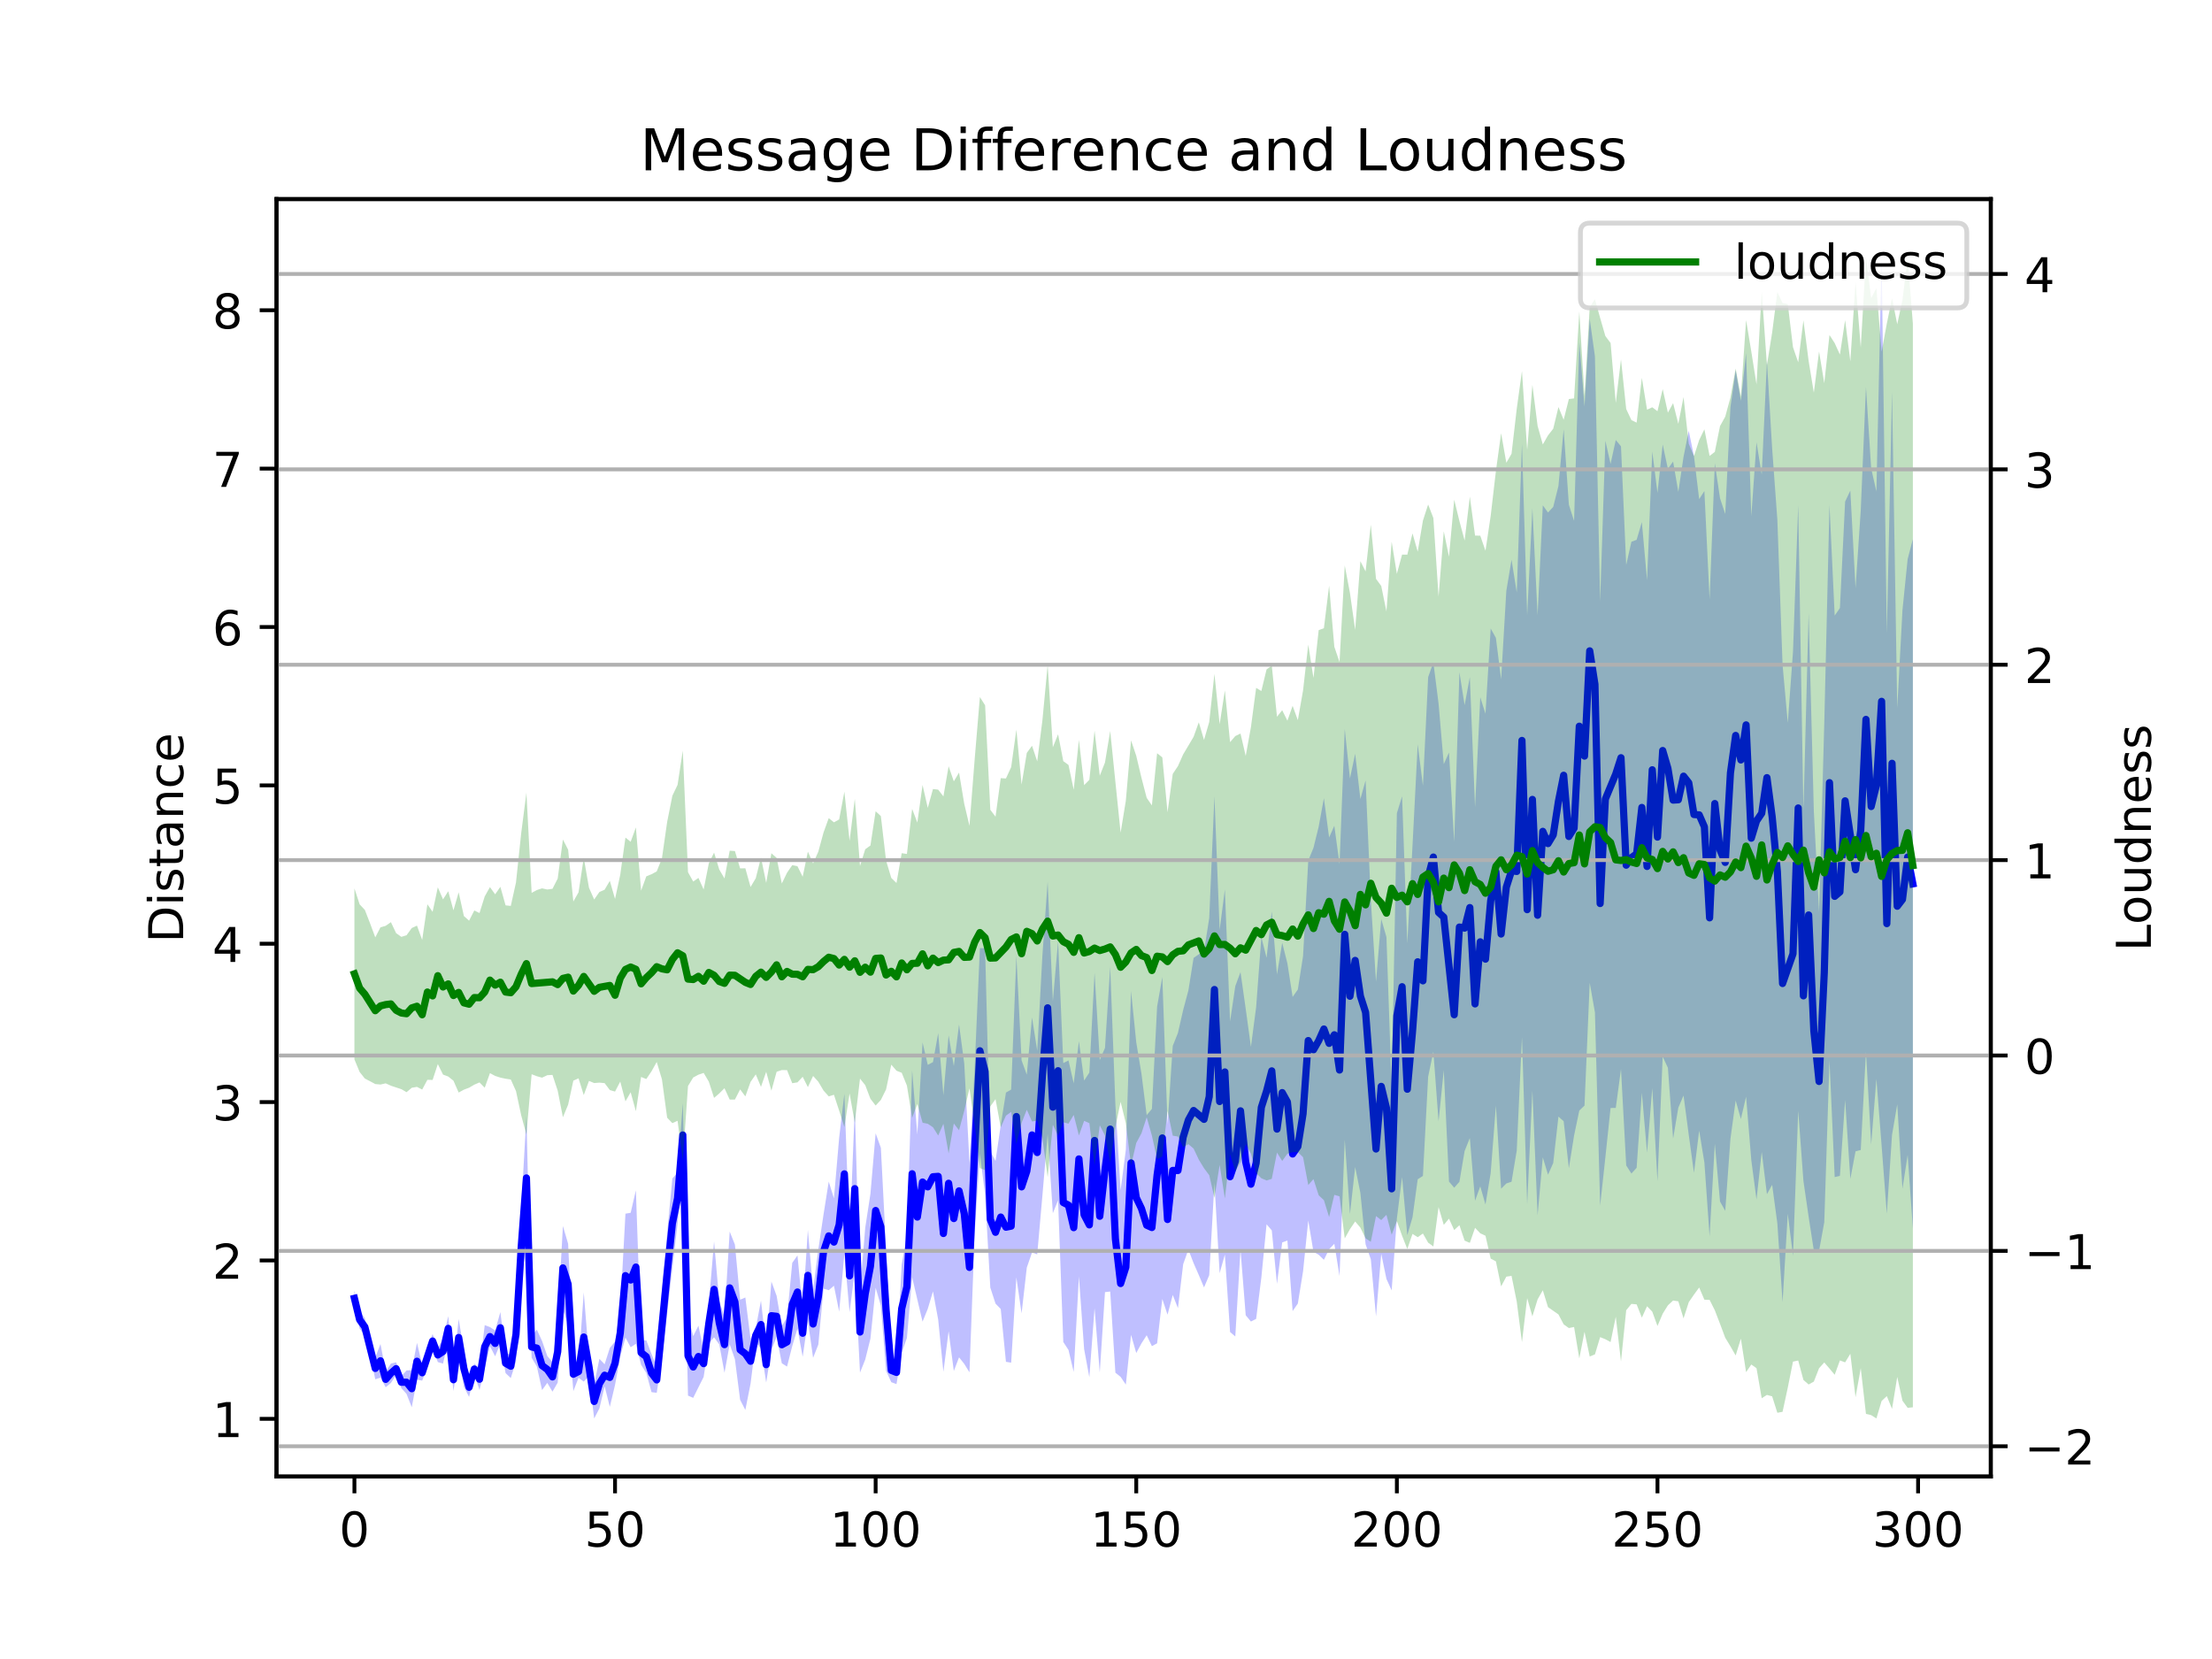 <?xml version="1.0" encoding="utf-8" standalone="no"?>
<!DOCTYPE svg PUBLIC "-//W3C//DTD SVG 1.1//EN"
  "http://www.w3.org/Graphics/SVG/1.1/DTD/svg11.dtd">
<!-- Created with matplotlib (https://matplotlib.org/) -->
<svg height="345.6pt" version="1.1" viewBox="0 0 460.8 345.6" width="460.8pt" xmlns="http://www.w3.org/2000/svg" xmlns:xlink="http://www.w3.org/1999/xlink">
 <defs>
  <style type="text/css">
*{stroke-linecap:butt;stroke-linejoin:round;}
  </style>
 </defs>
 <g id="figure_1">
  <g id="patch_1">
   <path d="M 0 345.6 
L 460.8 345.6 
L 460.8 0 
L 0 0 
z
" style="fill:#ffffff;"/>
  </g>
  <g id="axes_1">
   <g id="patch_2">
    <path d="M 57.6 307.584 
L 414.72 307.584 
L 414.72 41.472 
L 57.6 41.472 
z
" style="fill:#ffffff;"/>
   </g>
   <g id="PolyCollection_1">
    <path clip-path="url(#paa417a3514)" d="M 73.833 268.857 
L 73.833 272.078 
L 74.919 276.766 
L 76.004 278.237 
L 77.09 282.129 
L 78.176 287.331 
L 79.262 286.988 
L 80.348 288.99 
L 81.433 288.094 
L 82.519 286.446 
L 83.605 289.171 
L 84.691 290.391 
L 85.777 293.15 
L 86.862 287.395 
L 87.948 287.611 
L 89.034 284.801 
L 90.12 280.825 
L 91.206 283.747 
L 92.291 284.06 
L 93.377 279.286 
L 94.463 289.787 
L 95.549 282.485 
L 96.635 288.897 
L 97.72 291 
L 98.806 286.332 
L 99.892 289.565 
L 100.978 285.031 
L 102.064 280.424 
L 103.149 282.541 
L 104.235 279.877 
L 105.321 286.046 
L 106.407 287.066 
L 107.493 283.626 
L 108.578 267.884 
L 109.664 258.316 
L 110.75 282.834 
L 111.836 284.669 
L 112.922 289.583 
L 114.007 288.08 
L 115.093 289.905 
L 116.179 288.03 
L 117.265 272.855 
L 118.351 275.955 
L 119.436 289.797 
L 120.522 287.013 
L 121.608 287.817 
L 122.694 286.65 
L 123.78 295.488 
L 124.865 293.399 
L 125.951 288.764 
L 127.037 293.076 
L 128.123 288.501 
L 129.209 282.578 
L 130.294 278.652 
L 131.38 280.657 
L 132.466 279.941 
L 133.552 284.304 
L 134.638 286.031 
L 135.723 290.01 
L 136.809 290.143 
L 137.895 283.008 
L 138.981 273.639 
L 140.067 264.172 
L 141.152 254.936 
L 142.238 243.085 
L 143.324 290.73 
L 144.41 291.196 
L 145.496 289.004 
L 146.581 286.842 
L 147.667 279.816 
L 148.753 278.588 
L 149.839 280.061 
L 150.925 285.966 
L 152.01 280.032 
L 153.096 283.148 
L 154.182 291.607 
L 155.268 293.719 
L 156.354 288.241 
L 157.439 279.658 
L 158.525 280.907 
L 159.611 288.011 
L 160.697 281.206 
L 161.783 278.496 
L 162.868 283.99 
L 163.954 284.683 
L 165.04 280.407 
L 166.126 276.775 
L 167.212 282.633 
L 168.297 275.151 
L 169.383 282.849 
L 170.469 280.113 
L 171.555 268.448 
L 172.641 268.773 
L 173.726 267.845 
L 174.812 273.234 
L 175.898 261.25 
L 176.984 273.374 
L 178.07 264.675 
L 179.155 285.938 
L 180.241 283.227 
L 181.327 278.865 
L 182.413 268.258 
L 183.499 271.991 
L 184.584 285.556 
L 185.67 287.934 
L 186.756 288.336 
L 187.842 281.797 
L 188.928 278.711 
L 190.013 266.067 
L 191.099 270.726 
L 192.185 275.325 
L 193.271 272.656 
L 194.357 269.022 
L 195.442 274.905 
L 196.528 285.767 
L 197.614 277.328 
L 198.7 285.604 
L 199.786 282.754 
L 200.871 284.121 
L 201.957 285.875 
L 203.043 256.934 
L 204.129 240.283 
L 205.215 248.934 
L 206.3 268.232 
L 207.386 271.569 
L 208.472 272.683 
L 209.558 283.69 
L 210.644 283.871 
L 211.729 266.105 
L 212.815 273.597 
L 213.901 264.061 
L 214.987 260.925 
L 216.073 261.299 
L 217.158 248.991 
L 218.244 236.225 
L 219.33 252.733 
L 220.416 250.043 
L 221.502 279.559 
L 222.587 281.223 
L 223.673 285.806 
L 224.759 265.938 
L 225.845 281.051 
L 226.931 286.901 
L 228.016 272.512 
L 229.102 285.92 
L 230.188 269.178 
L 231.274 269.05 
L 232.36 285.958 
L 233.445 286.828 
L 234.531 288.433 
L 235.617 278.069 
L 236.703 281.859 
L 237.789 279.848 
L 238.875 278.161 
L 239.96 280.429 
L 241.046 279.836 
L 242.132 270.601 
L 243.218 273.867 
L 244.304 269.76 
L 245.389 272.509 
L 246.475 263.366 
L 247.561 260.313 
L 248.647 263.131 
L 249.733 265.622 
L 250.818 268.188 
L 251.904 265.652 
L 252.99 246.409 
L 254.076 265.226 
L 255.162 261.343 
L 256.247 277.484 
L 257.333 278.407 
L 258.419 260.31 
L 259.505 273.99 
L 260.591 275.303 
L 261.676 274.745 
L 262.762 266.142 
L 263.848 255.04 
L 264.934 256.305 
L 266.02 267.446 
L 267.105 258.825 
L 268.191 258.427 
L 269.277 273.117 
L 270.363 271.552 
L 271.449 264.858 
L 272.534 254.262 
L 273.62 260.78 
L 274.706 261.388 
L 275.792 262.442 
L 276.878 260.24 
L 277.963 259.104 
L 279.049 265.813 
L 280.135 237.421 
L 281.221 252.907 
L 282.307 243.118 
L 283.392 248.519 
L 284.478 259.215 
L 285.564 262.323 
L 286.65 274.214 
L 287.736 261.178 
L 288.821 266.422 
L 289.907 268.812 
L 290.993 253.833 
L 292.079 245.215 
L 293.165 257.287 
L 294.25 253.6 
L 295.336 245.667 
L 296.422 244.964 
L 297.508 224.302 
L 298.594 219.086 
L 299.679 233.603 
L 300.765 222.942 
L 301.851 246.15 
L 302.937 247.422 
L 304.023 246.194 
L 305.108 239.786 
L 306.194 237.069 
L 307.28 250.134 
L 308.366 247.141 
L 309.452 250.926 
L 310.537 244.369 
L 311.623 230.329 
L 312.709 247.628 
L 313.795 246.541 
L 314.881 246.177 
L 315.966 239.687 
L 317.052 216.07 
L 318.138 250.882 
L 319.224 227.203 
L 320.31 253.166 
L 321.395 241.099 
L 322.481 244.714 
L 323.567 242.269 
L 324.653 232.615 
L 325.739 233.573 
L 326.824 243.369 
L 327.91 236.547 
L 328.996 231.356 
L 330.082 230.315 
L 331.168 204.751 
L 332.253 210.892 
L 333.339 251.181 
L 334.425 241.117 
L 335.511 230.818 
L 336.597 230.799 
L 337.682 222.724 
L 338.768 242.779 
L 339.854 244.47 
L 340.94 243.276 
L 342.026 227.655 
L 343.111 240.12 
L 344.197 226.682 
L 345.283 246.079 
L 346.369 220.101 
L 347.455 222.452 
L 348.54 237.203 
L 349.626 230.749 
L 350.712 228.218 
L 351.798 236.397 
L 352.884 244.332 
L 353.969 235.529 
L 355.055 242.178 
L 356.141 257.557 
L 357.227 238.283 
L 358.313 250.309 
L 359.398 252.239 
L 360.484 237.227 
L 361.57 229.26 
L 362.656 233.121 
L 363.742 228.458 
L 364.827 241.685 
L 365.913 249.894 
L 366.999 239.973 
L 368.085 248.769 
L 369.171 246.83 
L 370.256 254.861 
L 371.342 271.273 
L 372.428 252.856 
L 373.514 261.604 
L 374.6 231.403 
L 375.685 246.006 
L 376.771 253.481 
L 377.857 260.512 
L 378.943 260.591 
L 380.029 254.622 
L 381.114 220.918 
L 382.2 245.213 
L 383.286 244.946 
L 384.372 229.16 
L 385.458 245.591 
L 386.543 239.844 
L 387.629 239.568 
L 388.715 219.114 
L 389.801 238.442 
L 390.887 224.762 
L 391.972 238.636 
L 393.058 252.849 
L 394.144 236.416 
L 395.23 230.063 
L 396.316 247.635 
L 397.401 240.612 
L 398.487 255.948 
L 398.487 112.302 
L 398.487 112.302 
L 397.401 116.461 
L 396.316 127.115 
L 395.23 147.512 
L 394.144 81.605 
L 393.058 131.972 
L 391.972 53.568 
L 390.887 102.383 
L 389.801 97.582 
L 388.715 80.618 
L 387.629 106.307 
L 386.543 122.508 
L 385.458 102.196 
L 384.372 104.498 
L 383.286 126.658 
L 382.2 128.238 
L 381.114 105.162 
L 380.029 150.695 
L 378.943 189.983 
L 377.857 168.995 
L 376.771 127.729 
L 375.685 168.897 
L 374.6 105.228 
L 373.514 135.769 
L 372.428 150.583 
L 371.342 138.489 
L 370.256 108.257 
L 369.171 93.436 
L 368.085 75.227 
L 366.999 98.86 
L 365.913 92.148 
L 364.827 107.53 
L 363.742 73.553 
L 362.656 83.502 
L 361.57 77.151 
L 360.484 84.791 
L 359.398 107.067 
L 358.313 103.797 
L 357.227 96.502 
L 356.141 124.847 
L 355.055 102.295 
L 353.969 103.974 
L 352.884 95.033 
L 351.798 89.745 
L 350.712 95.158 
L 349.626 102.466 
L 348.54 96.145 
L 347.455 97.673 
L 346.369 92.596 
L 345.283 102.684 
L 344.197 94.042 
L 343.111 120.875 
L 342.026 108.755 
L 340.94 112.454 
L 339.854 112.854 
L 338.768 117.682 
L 337.682 92.976 
L 336.597 91.65 
L 335.511 96.625 
L 334.425 91.809 
L 333.339 125.265 
L 332.253 74.239 
L 331.168 66.421 
L 330.082 84.697 
L 328.996 71.211 
L 327.91 108.511 
L 326.824 105.139 
L 325.739 89.431 
L 324.653 101.229 
L 323.567 105.595 
L 322.481 106.76 
L 321.395 105.274 
L 320.31 128.153 
L 319.224 105.87 
L 318.138 128.115 
L 317.052 92.437 
L 315.966 123.393 
L 314.881 116.595 
L 313.795 123.091 
L 312.709 141.516 
L 311.623 132.884 
L 310.537 130.933 
L 309.452 148.686 
L 308.366 145.257 
L 307.28 168.127 
L 306.194 141.058 
L 305.108 146.89 
L 304.023 140.047 
L 302.937 175.355 
L 301.851 156.77 
L 300.765 159.171 
L 299.679 146.544 
L 298.594 138.001 
L 297.508 141.059 
L 296.422 163.686 
L 295.336 155.051 
L 294.25 176.167 
L 293.165 196.526 
L 292.079 165.888 
L 290.993 169.409 
L 289.907 226.493 
L 288.821 195.198 
L 287.736 191.453 
L 286.65 204.5 
L 285.564 187.421 
L 284.478 162.57 
L 283.392 166.453 
L 282.307 157.023 
L 281.221 162.16 
L 280.135 151.86 
L 279.049 180.008 
L 277.963 172.022 
L 276.878 174.466 
L 275.792 166.279 
L 274.706 172.202 
L 273.62 176.616 
L 272.534 179.272 
L 271.449 199.168 
L 270.363 206.128 
L 269.277 207.675 
L 268.191 200.694 
L 267.105 196.388 
L 266.02 202.985 
L 264.934 189.862 
L 263.848 199.531 
L 262.762 195.208 
L 261.676 209.812 
L 260.591 218.072 
L 259.505 210.155 
L 258.419 202.506 
L 257.333 205.43 
L 256.247 212.779 
L 255.162 185.274 
L 254.076 193.709 
L 252.99 165.861 
L 251.904 191.243 
L 250.818 198.172 
L 249.733 198.802 
L 248.647 199.552 
L 247.561 206.332 
L 246.475 210.401 
L 245.389 215.164 
L 244.304 217.889 
L 243.218 234.218 
L 242.132 203.515 
L 241.046 209.703 
L 239.96 231.006 
L 238.875 232.297 
L 237.789 223.674 
L 236.703 217.122 
L 235.617 206.446 
L 234.531 239.525 
L 233.445 247.936 
L 232.36 230.184 
L 231.274 201.381 
L 230.188 218.299 
L 229.102 220.814 
L 228.016 202.659 
L 226.931 223.435 
L 225.845 225.098 
L 224.759 216.914 
L 223.673 225.679 
L 222.587 220.9 
L 221.502 221.459 
L 220.416 196.057 
L 219.33 208.551 
L 218.244 183.677 
L 217.158 198.931 
L 216.073 218.883 
L 214.987 211.947 
L 213.901 223.872 
L 212.815 220.892 
L 211.729 199.097 
L 210.644 226.977 
L 209.558 227.604 
L 208.472 234.392 
L 207.386 241.849 
L 206.3 239.836 
L 205.215 197.514 
L 204.129 197.513 
L 203.043 222.288 
L 201.957 242.169 
L 200.871 221.526 
L 199.786 213.414 
L 198.7 222.085 
L 197.614 215.664 
L 196.528 228.153 
L 195.442 215.213 
L 194.357 221.259 
L 193.271 221.832 
L 192.185 217.158 
L 191.099 236.345 
L 190.013 222.972 
L 188.928 257.353 
L 187.842 263.425 
L 186.756 283.459 
L 185.67 283.011 
L 184.584 260.1 
L 183.499 239.113 
L 182.413 236.092 
L 181.327 248.692 
L 180.241 255.776 
L 179.155 269.031 
L 178.07 230.573 
L 176.984 258.2 
L 175.898 227.831 
L 174.812 237.024 
L 173.726 249.65 
L 172.641 246.148 
L 171.555 253.009 
L 170.469 260.292 
L 169.383 268.781 
L 168.297 256.219 
L 167.212 272.832 
L 166.126 261.534 
L 165.04 263.074 
L 163.954 274.393 
L 162.868 276.277 
L 161.783 269.936 
L 160.697 266.968 
L 159.611 280.543 
L 158.525 270.951 
L 157.439 276.69 
L 156.354 278.898 
L 155.268 270.289 
L 154.182 270.758 
L 153.096 259.284 
L 152.01 256.558 
L 150.925 274.257 
L 149.839 271.119 
L 148.753 258.619 
L 147.667 271.509 
L 146.581 281.3 
L 145.496 276.168 
L 144.41 278.342 
L 143.324 274.177 
L 142.238 229.798 
L 141.152 244.291 
L 140.067 245.491 
L 138.981 256.84 
L 137.895 268.545 
L 136.809 284.771 
L 135.723 282.057 
L 134.638 279.216 
L 133.552 279.239 
L 132.466 247.969 
L 131.38 252.648 
L 130.294 252.83 
L 129.209 272.852 
L 128.123 279.465 
L 127.037 280.802 
L 125.951 284.205 
L 124.865 283.069 
L 123.78 288.407 
L 122.694 282.74 
L 121.608 269.241 
L 120.522 284.408 
L 119.436 282.744 
L 118.351 259.102 
L 117.265 255.401 
L 116.179 275.127 
L 115.093 283.754 
L 114.007 282.47 
L 112.922 279.356 
L 111.836 276.998 
L 110.75 278.354 
L 109.664 232.467 
L 108.578 251.759 
L 107.493 272.255 
L 106.407 282.147 
L 105.321 281.925 
L 104.235 273.319 
L 103.149 277.17 
L 102.064 276.453 
L 100.978 276.051 
L 99.892 285.068 
L 98.806 284.071 
L 97.72 286.99 
L 96.635 281.272 
L 95.549 274.768 
L 94.463 285.048 
L 93.377 274.171 
L 92.291 279.012 
L 91.206 280.769 
L 90.12 277.911 
L 89.034 280.493 
L 87.948 284.323 
L 86.862 279.752 
L 85.777 285.433 
L 84.691 285.494 
L 83.605 286.706 
L 82.519 283.796 
L 81.433 284.054 
L 80.348 285.693 
L 79.262 279.973 
L 78.176 282.801 
L 77.09 279.036 
L 76.004 274.607 
L 74.919 273.091 
L 73.833 268.857 
z
" style="fill:#0000ff;fill-opacity:0.25;"/>
   </g>
   <g id="matplotlib.axis_1">
    <g id="xtick_1">
     <g id="line2d_1">
      <defs>
       <path d="M 0 0 
L 0 3.5 
" id="m97490e94ef" style="stroke:#000000;stroke-width:0.8;"/>
      </defs>
      <g>
       <use style="stroke:#000000;stroke-width:0.8;" x="73.833" xlink:href="#m97490e94ef" y="307.584"/>
      </g>
     </g>
     <g id="text_1">
      <!-- 0 -->
      <defs>
       <path d="M 31.781 66.406 
Q 24.172 66.406 20.328 58.906 
Q 16.5 51.422 16.5 36.375 
Q 16.5 21.391 20.328 13.891 
Q 24.172 6.391 31.781 6.391 
Q 39.453 6.391 43.281 13.891 
Q 47.125 21.391 47.125 36.375 
Q 47.125 51.422 43.281 58.906 
Q 39.453 66.406 31.781 66.406 
z
M 31.781 74.219 
Q 44.047 74.219 50.516 64.516 
Q 56.984 54.828 56.984 36.375 
Q 56.984 17.969 50.516 8.266 
Q 44.047 -1.422 31.781 -1.422 
Q 19.531 -1.422 13.062 8.266 
Q 6.594 17.969 6.594 36.375 
Q 6.594 54.828 13.062 64.516 
Q 19.531 74.219 31.781 74.219 
z
" id="DejaVuSans-48"/>
      </defs>
      <g transform="translate(70.651 322.182)scale(0.1 -0.1)">
       <use xlink:href="#DejaVuSans-48"/>
      </g>
     </g>
    </g>
    <g id="xtick_2">
     <g id="line2d_2">
      <g>
       <use style="stroke:#000000;stroke-width:0.8;" x="128.123" xlink:href="#m97490e94ef" y="307.584"/>
      </g>
     </g>
     <g id="text_2">
      <!-- 50 -->
      <defs>
       <path d="M 10.797 72.906 
L 49.516 72.906 
L 49.516 64.594 
L 19.828 64.594 
L 19.828 46.734 
Q 21.969 47.469 24.109 47.828 
Q 26.266 48.188 28.422 48.188 
Q 40.625 48.188 47.75 41.5 
Q 54.891 34.812 54.891 23.391 
Q 54.891 11.625 47.562 5.094 
Q 40.234 -1.422 26.906 -1.422 
Q 22.312 -1.422 17.547 -0.641 
Q 12.797 0.141 7.719 1.703 
L 7.719 11.625 
Q 12.109 9.234 16.797 8.062 
Q 21.484 6.891 26.703 6.891 
Q 35.156 6.891 40.078 11.328 
Q 45.016 15.766 45.016 23.391 
Q 45.016 31 40.078 35.438 
Q 35.156 39.891 26.703 39.891 
Q 22.75 39.891 18.812 39.016 
Q 14.891 38.141 10.797 36.281 
z
" id="DejaVuSans-53"/>
      </defs>
      <g transform="translate(121.76 322.182)scale(0.1 -0.1)">
       <use xlink:href="#DejaVuSans-53"/>
       <use x="63.623" xlink:href="#DejaVuSans-48"/>
      </g>
     </g>
    </g>
    <g id="xtick_3">
     <g id="line2d_3">
      <g>
       <use style="stroke:#000000;stroke-width:0.8;" x="182.413" xlink:href="#m97490e94ef" y="307.584"/>
      </g>
     </g>
     <g id="text_3">
      <!-- 100 -->
      <defs>
       <path d="M 12.406 8.297 
L 28.516 8.297 
L 28.516 63.922 
L 10.984 60.406 
L 10.984 69.391 
L 28.422 72.906 
L 38.281 72.906 
L 38.281 8.297 
L 54.391 8.297 
L 54.391 0 
L 12.406 0 
z
" id="DejaVuSans-49"/>
      </defs>
      <g transform="translate(172.869 322.182)scale(0.1 -0.1)">
       <use xlink:href="#DejaVuSans-49"/>
       <use x="63.623" xlink:href="#DejaVuSans-48"/>
       <use x="127.246" xlink:href="#DejaVuSans-48"/>
      </g>
     </g>
    </g>
    <g id="xtick_4">
     <g id="line2d_4">
      <g>
       <use style="stroke:#000000;stroke-width:0.8;" x="236.703" xlink:href="#m97490e94ef" y="307.584"/>
      </g>
     </g>
     <g id="text_4">
      <!-- 150 -->
      <g transform="translate(227.159 322.182)scale(0.1 -0.1)">
       <use xlink:href="#DejaVuSans-49"/>
       <use x="63.623" xlink:href="#DejaVuSans-53"/>
       <use x="127.246" xlink:href="#DejaVuSans-48"/>
      </g>
     </g>
    </g>
    <g id="xtick_5">
     <g id="line2d_5">
      <g>
       <use style="stroke:#000000;stroke-width:0.8;" x="290.993" xlink:href="#m97490e94ef" y="307.584"/>
      </g>
     </g>
     <g id="text_5">
      <!-- 200 -->
      <defs>
       <path d="M 19.188 8.297 
L 53.609 8.297 
L 53.609 0 
L 7.328 0 
L 7.328 8.297 
Q 12.938 14.109 22.625 23.891 
Q 32.328 33.688 34.812 36.531 
Q 39.547 41.844 41.422 45.531 
Q 43.312 49.219 43.312 52.781 
Q 43.312 58.594 39.234 62.25 
Q 35.156 65.922 28.609 65.922 
Q 23.969 65.922 18.812 64.312 
Q 13.672 62.703 7.812 59.422 
L 7.812 69.391 
Q 13.766 71.781 18.938 73 
Q 24.125 74.219 28.422 74.219 
Q 39.75 74.219 46.484 68.547 
Q 53.219 62.891 53.219 53.422 
Q 53.219 48.922 51.531 44.891 
Q 49.859 40.875 45.406 35.406 
Q 44.188 33.984 37.641 27.219 
Q 31.109 20.453 19.188 8.297 
z
" id="DejaVuSans-50"/>
      </defs>
      <g transform="translate(281.449 322.182)scale(0.1 -0.1)">
       <use xlink:href="#DejaVuSans-50"/>
       <use x="63.623" xlink:href="#DejaVuSans-48"/>
       <use x="127.246" xlink:href="#DejaVuSans-48"/>
      </g>
     </g>
    </g>
    <g id="xtick_6">
     <g id="line2d_6">
      <g>
       <use style="stroke:#000000;stroke-width:0.8;" x="345.283" xlink:href="#m97490e94ef" y="307.584"/>
      </g>
     </g>
     <g id="text_6">
      <!-- 250 -->
      <g transform="translate(335.739 322.182)scale(0.1 -0.1)">
       <use xlink:href="#DejaVuSans-50"/>
       <use x="63.623" xlink:href="#DejaVuSans-53"/>
       <use x="127.246" xlink:href="#DejaVuSans-48"/>
      </g>
     </g>
    </g>
    <g id="xtick_7">
     <g id="line2d_7">
      <g>
       <use style="stroke:#000000;stroke-width:0.8;" x="399.573" xlink:href="#m97490e94ef" y="307.584"/>
      </g>
     </g>
     <g id="text_7">
      <!-- 300 -->
      <defs>
       <path d="M 40.578 39.312 
Q 47.656 37.797 51.625 33 
Q 55.609 28.219 55.609 21.188 
Q 55.609 10.406 48.188 4.484 
Q 40.766 -1.422 27.094 -1.422 
Q 22.516 -1.422 17.656 -0.516 
Q 12.797 0.391 7.625 2.203 
L 7.625 11.719 
Q 11.719 9.328 16.594 8.109 
Q 21.484 6.891 26.812 6.891 
Q 36.078 6.891 40.938 10.547 
Q 45.797 14.203 45.797 21.188 
Q 45.797 27.641 41.281 31.266 
Q 36.766 34.906 28.719 34.906 
L 20.219 34.906 
L 20.219 43.016 
L 29.109 43.016 
Q 36.375 43.016 40.234 45.922 
Q 44.094 48.828 44.094 54.297 
Q 44.094 59.906 40.109 62.906 
Q 36.141 65.922 28.719 65.922 
Q 24.656 65.922 20.016 65.031 
Q 15.375 64.156 9.812 62.312 
L 9.812 71.094 
Q 15.438 72.656 20.344 73.438 
Q 25.25 74.219 29.594 74.219 
Q 40.828 74.219 47.359 69.109 
Q 53.906 64.016 53.906 55.328 
Q 53.906 49.266 50.438 45.094 
Q 46.969 40.922 40.578 39.312 
z
" id="DejaVuSans-51"/>
      </defs>
      <g transform="translate(390.029 322.182)scale(0.1 -0.1)">
       <use xlink:href="#DejaVuSans-51"/>
       <use x="63.623" xlink:href="#DejaVuSans-48"/>
       <use x="127.246" xlink:href="#DejaVuSans-48"/>
      </g>
     </g>
    </g>
   </g>
   <g id="matplotlib.axis_2">
    <g id="ytick_1">
     <g id="line2d_8">
      <defs>
       <path d="M 0 0 
L -3.5 0 
" id="me5d8860b8b" style="stroke:#000000;stroke-width:0.8;"/>
      </defs>
      <g>
       <use style="stroke:#000000;stroke-width:0.8;" x="57.6" xlink:href="#me5d8860b8b" y="295.571"/>
      </g>
     </g>
     <g id="text_8">
      <!-- 1 -->
      <g transform="translate(44.237 299.37)scale(0.1 -0.1)">
       <use xlink:href="#DejaVuSans-49"/>
      </g>
     </g>
    </g>
    <g id="ytick_2">
     <g id="line2d_9">
      <g>
       <use style="stroke:#000000;stroke-width:0.8;" x="57.6" xlink:href="#me5d8860b8b" y="262.579"/>
      </g>
     </g>
     <g id="text_9">
      <!-- 2 -->
      <g transform="translate(44.237 266.378)scale(0.1 -0.1)">
       <use xlink:href="#DejaVuSans-50"/>
      </g>
     </g>
    </g>
    <g id="ytick_3">
     <g id="line2d_10">
      <g>
       <use style="stroke:#000000;stroke-width:0.8;" x="57.6" xlink:href="#me5d8860b8b" y="229.587"/>
      </g>
     </g>
     <g id="text_10">
      <!-- 3 -->
      <g transform="translate(44.237 233.387)scale(0.1 -0.1)">
       <use xlink:href="#DejaVuSans-51"/>
      </g>
     </g>
    </g>
    <g id="ytick_4">
     <g id="line2d_11">
      <g>
       <use style="stroke:#000000;stroke-width:0.8;" x="57.6" xlink:href="#me5d8860b8b" y="196.596"/>
      </g>
     </g>
     <g id="text_11">
      <!-- 4 -->
      <defs>
       <path d="M 37.797 64.312 
L 12.891 25.391 
L 37.797 25.391 
z
M 35.203 72.906 
L 47.609 72.906 
L 47.609 25.391 
L 58.016 25.391 
L 58.016 17.188 
L 47.609 17.188 
L 47.609 0 
L 37.797 0 
L 37.797 17.188 
L 4.891 17.188 
L 4.891 26.703 
z
" id="DejaVuSans-52"/>
      </defs>
      <g transform="translate(44.237 200.395)scale(0.1 -0.1)">
       <use xlink:href="#DejaVuSans-52"/>
      </g>
     </g>
    </g>
    <g id="ytick_5">
     <g id="line2d_12">
      <g>
       <use style="stroke:#000000;stroke-width:0.8;" x="57.6" xlink:href="#me5d8860b8b" y="163.604"/>
      </g>
     </g>
     <g id="text_12">
      <!-- 5 -->
      <g transform="translate(44.237 167.403)scale(0.1 -0.1)">
       <use xlink:href="#DejaVuSans-53"/>
      </g>
     </g>
    </g>
    <g id="ytick_6">
     <g id="line2d_13">
      <g>
       <use style="stroke:#000000;stroke-width:0.8;" x="57.6" xlink:href="#me5d8860b8b" y="130.613"/>
      </g>
     </g>
     <g id="text_13">
      <!-- 6 -->
      <defs>
       <path d="M 33.016 40.375 
Q 26.375 40.375 22.484 35.828 
Q 18.609 31.297 18.609 23.391 
Q 18.609 15.531 22.484 10.953 
Q 26.375 6.391 33.016 6.391 
Q 39.656 6.391 43.531 10.953 
Q 47.406 15.531 47.406 23.391 
Q 47.406 31.297 43.531 35.828 
Q 39.656 40.375 33.016 40.375 
z
M 52.594 71.297 
L 52.594 62.312 
Q 48.875 64.062 45.094 64.984 
Q 41.312 65.922 37.594 65.922 
Q 27.828 65.922 22.672 59.328 
Q 17.531 52.734 16.797 39.406 
Q 19.672 43.656 24.016 45.922 
Q 28.375 48.188 33.594 48.188 
Q 44.578 48.188 50.953 41.516 
Q 57.328 34.859 57.328 23.391 
Q 57.328 12.156 50.688 5.359 
Q 44.047 -1.422 33.016 -1.422 
Q 20.359 -1.422 13.672 8.266 
Q 6.984 17.969 6.984 36.375 
Q 6.984 53.656 15.188 63.938 
Q 23.391 74.219 37.203 74.219 
Q 40.922 74.219 44.703 73.484 
Q 48.484 72.75 52.594 71.297 
z
" id="DejaVuSans-54"/>
      </defs>
      <g transform="translate(44.237 134.412)scale(0.1 -0.1)">
       <use xlink:href="#DejaVuSans-54"/>
      </g>
     </g>
    </g>
    <g id="ytick_7">
     <g id="line2d_14">
      <g>
       <use style="stroke:#000000;stroke-width:0.8;" x="57.6" xlink:href="#me5d8860b8b" y="97.621"/>
      </g>
     </g>
     <g id="text_14">
      <!-- 7 -->
      <defs>
       <path d="M 8.203 72.906 
L 55.078 72.906 
L 55.078 68.703 
L 28.609 0 
L 18.312 0 
L 43.219 64.594 
L 8.203 64.594 
z
" id="DejaVuSans-55"/>
      </defs>
      <g transform="translate(44.237 101.42)scale(0.1 -0.1)">
       <use xlink:href="#DejaVuSans-55"/>
      </g>
     </g>
    </g>
    <g id="ytick_8">
     <g id="line2d_15">
      <g>
       <use style="stroke:#000000;stroke-width:0.8;" x="57.6" xlink:href="#me5d8860b8b" y="64.629"/>
      </g>
     </g>
     <g id="text_15">
      <!-- 8 -->
      <defs>
       <path d="M 31.781 34.625 
Q 24.75 34.625 20.719 30.859 
Q 16.703 27.094 16.703 20.516 
Q 16.703 13.922 20.719 10.156 
Q 24.75 6.391 31.781 6.391 
Q 38.812 6.391 42.859 10.172 
Q 46.922 13.969 46.922 20.516 
Q 46.922 27.094 42.891 30.859 
Q 38.875 34.625 31.781 34.625 
z
M 21.922 38.812 
Q 15.578 40.375 12.031 44.719 
Q 8.5 49.078 8.5 55.328 
Q 8.5 64.062 14.719 69.141 
Q 20.953 74.219 31.781 74.219 
Q 42.672 74.219 48.875 69.141 
Q 55.078 64.062 55.078 55.328 
Q 55.078 49.078 51.531 44.719 
Q 48 40.375 41.703 38.812 
Q 48.828 37.156 52.797 32.312 
Q 56.781 27.484 56.781 20.516 
Q 56.781 9.906 50.312 4.234 
Q 43.844 -1.422 31.781 -1.422 
Q 19.734 -1.422 13.25 4.234 
Q 6.781 9.906 6.781 20.516 
Q 6.781 27.484 10.781 32.312 
Q 14.797 37.156 21.922 38.812 
z
M 18.312 54.391 
Q 18.312 48.734 21.844 45.562 
Q 25.391 42.391 31.781 42.391 
Q 38.141 42.391 41.719 45.562 
Q 45.312 48.734 45.312 54.391 
Q 45.312 60.062 41.719 63.234 
Q 38.141 66.406 31.781 66.406 
Q 25.391 66.406 21.844 63.234 
Q 18.312 60.062 18.312 54.391 
z
" id="DejaVuSans-56"/>
      </defs>
      <g transform="translate(44.237 68.429)scale(0.1 -0.1)">
       <use xlink:href="#DejaVuSans-56"/>
      </g>
     </g>
    </g>
    <g id="text_16">
     <!-- Distance -->
     <defs>
      <path d="M 19.672 64.797 
L 19.672 8.109 
L 31.594 8.109 
Q 46.688 8.109 53.688 14.938 
Q 60.688 21.781 60.688 36.531 
Q 60.688 51.172 53.688 57.984 
Q 46.688 64.797 31.594 64.797 
z
M 9.812 72.906 
L 30.078 72.906 
Q 51.266 72.906 61.172 64.094 
Q 71.094 55.281 71.094 36.531 
Q 71.094 17.672 61.125 8.828 
Q 51.172 0 30.078 0 
L 9.812 0 
z
" id="DejaVuSans-68"/>
      <path d="M 9.422 54.688 
L 18.406 54.688 
L 18.406 0 
L 9.422 0 
z
M 9.422 75.984 
L 18.406 75.984 
L 18.406 64.594 
L 9.422 64.594 
z
" id="DejaVuSans-105"/>
      <path d="M 44.281 53.078 
L 44.281 44.578 
Q 40.484 46.531 36.375 47.5 
Q 32.281 48.484 27.875 48.484 
Q 21.188 48.484 17.844 46.438 
Q 14.5 44.391 14.5 40.281 
Q 14.5 37.156 16.891 35.375 
Q 19.281 33.594 26.516 31.984 
L 29.594 31.297 
Q 39.156 29.25 43.188 25.516 
Q 47.219 21.781 47.219 15.094 
Q 47.219 7.469 41.188 3.016 
Q 35.156 -1.422 24.609 -1.422 
Q 20.219 -1.422 15.453 -0.562 
Q 10.688 0.297 5.422 2 
L 5.422 11.281 
Q 10.406 8.688 15.234 7.391 
Q 20.062 6.109 24.812 6.109 
Q 31.156 6.109 34.562 8.281 
Q 37.984 10.453 37.984 14.406 
Q 37.984 18.062 35.516 20.016 
Q 33.062 21.969 24.703 23.781 
L 21.578 24.516 
Q 13.234 26.266 9.516 29.906 
Q 5.812 33.547 5.812 39.891 
Q 5.812 47.609 11.281 51.797 
Q 16.75 56 26.812 56 
Q 31.781 56 36.172 55.266 
Q 40.578 54.547 44.281 53.078 
z
" id="DejaVuSans-115"/>
      <path d="M 18.312 70.219 
L 18.312 54.688 
L 36.812 54.688 
L 36.812 47.703 
L 18.312 47.703 
L 18.312 18.016 
Q 18.312 11.328 20.141 9.422 
Q 21.969 7.516 27.594 7.516 
L 36.812 7.516 
L 36.812 0 
L 27.594 0 
Q 17.188 0 13.234 3.875 
Q 9.281 7.766 9.281 18.016 
L 9.281 47.703 
L 2.688 47.703 
L 2.688 54.688 
L 9.281 54.688 
L 9.281 70.219 
z
" id="DejaVuSans-116"/>
      <path d="M 34.281 27.484 
Q 23.391 27.484 19.188 25 
Q 14.984 22.516 14.984 16.5 
Q 14.984 11.719 18.141 8.906 
Q 21.297 6.109 26.703 6.109 
Q 34.188 6.109 38.703 11.406 
Q 43.219 16.703 43.219 25.484 
L 43.219 27.484 
z
M 52.203 31.203 
L 52.203 0 
L 43.219 0 
L 43.219 8.297 
Q 40.141 3.328 35.547 0.953 
Q 30.953 -1.422 24.312 -1.422 
Q 15.922 -1.422 10.953 3.297 
Q 6 8.016 6 15.922 
Q 6 25.141 12.172 29.828 
Q 18.359 34.516 30.609 34.516 
L 43.219 34.516 
L 43.219 35.406 
Q 43.219 41.609 39.141 45 
Q 35.062 48.391 27.688 48.391 
Q 23 48.391 18.547 47.266 
Q 14.109 46.141 10.016 43.891 
L 10.016 52.203 
Q 14.938 54.109 19.578 55.047 
Q 24.219 56 28.609 56 
Q 40.484 56 46.344 49.844 
Q 52.203 43.703 52.203 31.203 
z
" id="DejaVuSans-97"/>
      <path d="M 54.891 33.016 
L 54.891 0 
L 45.906 0 
L 45.906 32.719 
Q 45.906 40.484 42.875 44.328 
Q 39.844 48.188 33.797 48.188 
Q 26.516 48.188 22.312 43.547 
Q 18.109 38.922 18.109 30.906 
L 18.109 0 
L 9.078 0 
L 9.078 54.688 
L 18.109 54.688 
L 18.109 46.188 
Q 21.344 51.125 25.703 53.562 
Q 30.078 56 35.797 56 
Q 45.219 56 50.047 50.172 
Q 54.891 44.344 54.891 33.016 
z
" id="DejaVuSans-110"/>
      <path d="M 48.781 52.594 
L 48.781 44.188 
Q 44.969 46.297 41.141 47.344 
Q 37.312 48.391 33.406 48.391 
Q 24.656 48.391 19.812 42.844 
Q 14.984 37.312 14.984 27.297 
Q 14.984 17.281 19.812 11.734 
Q 24.656 6.203 33.406 6.203 
Q 37.312 6.203 41.141 7.25 
Q 44.969 8.297 48.781 10.406 
L 48.781 2.094 
Q 45.016 0.344 40.984 -0.531 
Q 36.969 -1.422 32.422 -1.422 
Q 20.062 -1.422 12.781 6.344 
Q 5.516 14.109 5.516 27.297 
Q 5.516 40.672 12.859 48.328 
Q 20.219 56 33.016 56 
Q 37.156 56 41.109 55.141 
Q 45.062 54.297 48.781 52.594 
z
" id="DejaVuSans-99"/>
      <path d="M 56.203 29.594 
L 56.203 25.203 
L 14.891 25.203 
Q 15.484 15.922 20.484 11.062 
Q 25.484 6.203 34.422 6.203 
Q 39.594 6.203 44.453 7.469 
Q 49.312 8.734 54.109 11.281 
L 54.109 2.781 
Q 49.266 0.734 44.188 -0.344 
Q 39.109 -1.422 33.891 -1.422 
Q 20.797 -1.422 13.156 6.188 
Q 5.516 13.812 5.516 26.812 
Q 5.516 40.234 12.766 48.109 
Q 20.016 56 32.328 56 
Q 43.359 56 49.781 48.891 
Q 56.203 41.797 56.203 29.594 
z
M 47.219 32.234 
Q 47.125 39.594 43.094 43.984 
Q 39.062 48.391 32.422 48.391 
Q 24.906 48.391 20.391 44.141 
Q 15.875 39.891 15.188 32.172 
z
" id="DejaVuSans-101"/>
     </defs>
     <g transform="translate(38.158 196.391)rotate(-90)scale(0.1 -0.1)">
      <use xlink:href="#DejaVuSans-68"/>
      <use x="77.002" xlink:href="#DejaVuSans-105"/>
      <use x="104.785" xlink:href="#DejaVuSans-115"/>
      <use x="156.885" xlink:href="#DejaVuSans-116"/>
      <use x="196.094" xlink:href="#DejaVuSans-97"/>
      <use x="257.373" xlink:href="#DejaVuSans-110"/>
      <use x="320.752" xlink:href="#DejaVuSans-99"/>
      <use x="375.732" xlink:href="#DejaVuSans-101"/>
     </g>
    </g>
   </g>
   <g id="line2d_16">
    <path clip-path="url(#paa417a3514)" d="M 73.833 270.467 
L 74.919 274.928 
L 76.004 276.422 
L 78.176 285.066 
L 79.262 283.481 
L 80.348 287.342 
L 81.433 286.074 
L 82.519 285.121 
L 83.605 287.938 
L 84.691 287.943 
L 85.777 289.292 
L 86.862 283.574 
L 87.948 285.967 
L 90.12 279.368 
L 91.206 282.258 
L 92.291 281.536 
L 93.377 276.728 
L 94.463 287.417 
L 95.549 278.627 
L 96.635 285.085 
L 97.72 288.995 
L 98.806 285.201 
L 99.892 287.317 
L 100.978 280.541 
L 102.064 278.438 
L 103.149 279.855 
L 104.235 276.598 
L 105.321 283.985 
L 106.407 284.607 
L 107.493 277.941 
L 108.578 259.821 
L 109.664 245.391 
L 110.75 280.594 
L 111.836 280.834 
L 112.922 284.47 
L 114.007 285.275 
L 115.093 286.829 
L 116.179 281.578 
L 117.265 264.128 
L 118.351 267.529 
L 119.436 286.271 
L 120.522 285.71 
L 121.608 278.529 
L 122.694 284.695 
L 123.78 291.948 
L 124.865 288.234 
L 125.951 286.484 
L 127.037 286.939 
L 128.123 283.983 
L 129.209 277.715 
L 130.294 265.741 
L 131.38 266.652 
L 132.466 263.955 
L 133.552 281.772 
L 134.638 282.624 
L 135.723 286.033 
L 136.809 287.457 
L 138.981 265.24 
L 140.067 254.832 
L 141.152 249.613 
L 142.238 236.441 
L 143.324 282.453 
L 144.41 284.769 
L 145.496 282.586 
L 146.581 284.071 
L 147.667 275.662 
L 148.753 268.604 
L 149.839 275.59 
L 150.925 280.112 
L 152.01 268.295 
L 153.096 271.216 
L 154.182 281.182 
L 155.268 282.004 
L 156.354 283.57 
L 157.439 278.174 
L 158.525 275.929 
L 159.611 284.277 
L 160.697 274.087 
L 161.783 274.216 
L 162.868 280.134 
L 163.954 279.538 
L 165.04 271.741 
L 166.126 269.154 
L 167.212 277.733 
L 168.297 265.685 
L 169.383 275.815 
L 170.469 270.202 
L 171.555 260.728 
L 172.641 257.461 
L 173.726 258.747 
L 174.812 255.129 
L 175.898 244.54 
L 176.984 265.787 
L 178.07 247.624 
L 179.155 277.485 
L 180.241 269.502 
L 181.327 263.778 
L 182.413 252.175 
L 183.499 255.552 
L 184.584 272.828 
L 185.67 285.472 
L 186.756 285.897 
L 187.842 272.611 
L 188.928 268.032 
L 190.013 244.519 
L 191.099 253.536 
L 192.185 246.241 
L 193.271 247.244 
L 194.357 245.14 
L 195.442 245.059 
L 196.528 256.96 
L 197.614 246.496 
L 198.7 253.845 
L 199.786 248.084 
L 200.871 252.824 
L 201.957 264.022 
L 203.043 239.611 
L 204.129 218.898 
L 205.215 223.224 
L 206.3 254.034 
L 207.386 256.709 
L 208.472 253.537 
L 209.558 255.647 
L 210.644 255.424 
L 211.729 232.601 
L 212.815 247.245 
L 213.901 243.967 
L 214.987 236.436 
L 216.073 240.091 
L 217.158 223.961 
L 218.244 209.951 
L 219.33 230.642 
L 220.416 223.05 
L 221.502 250.509 
L 222.587 251.062 
L 223.673 255.743 
L 224.759 241.426 
L 225.845 253.075 
L 226.931 255.168 
L 228.016 237.585 
L 229.102 253.367 
L 230.188 243.738 
L 231.274 235.216 
L 232.36 258.071 
L 233.445 267.382 
L 234.531 263.979 
L 235.617 242.257 
L 236.703 249.49 
L 237.789 251.761 
L 238.875 255.229 
L 239.96 255.718 
L 241.046 244.77 
L 242.132 237.058 
L 243.218 254.042 
L 244.304 243.824 
L 245.389 243.837 
L 246.475 236.883 
L 247.561 233.323 
L 248.647 231.341 
L 250.818 233.18 
L 251.904 228.448 
L 252.99 206.135 
L 254.076 229.468 
L 255.162 223.308 
L 256.247 245.131 
L 257.333 241.918 
L 258.419 231.408 
L 259.505 242.073 
L 260.591 246.688 
L 261.676 242.278 
L 262.762 230.675 
L 263.848 227.286 
L 264.934 223.083 
L 266.02 235.215 
L 267.105 227.607 
L 268.191 229.561 
L 269.277 240.396 
L 270.363 238.84 
L 271.449 232.013 
L 272.534 216.767 
L 273.62 218.698 
L 274.706 216.795 
L 275.792 214.361 
L 276.878 217.353 
L 277.963 215.563 
L 279.049 222.91 
L 280.135 194.641 
L 281.221 207.534 
L 282.307 200.071 
L 283.392 207.486 
L 284.478 210.892 
L 286.65 239.357 
L 287.736 226.315 
L 288.821 230.81 
L 289.907 247.653 
L 290.993 211.621 
L 292.079 205.552 
L 293.165 226.907 
L 294.25 214.883 
L 295.336 200.359 
L 296.422 204.325 
L 297.508 182.681 
L 298.594 178.543 
L 299.679 190.074 
L 300.765 191.056 
L 302.937 211.388 
L 304.023 193.121 
L 305.108 193.338 
L 306.194 189.063 
L 307.28 209.131 
L 308.366 196.199 
L 309.452 199.806 
L 310.537 187.651 
L 311.623 181.607 
L 312.709 194.572 
L 313.795 184.816 
L 314.881 181.386 
L 315.966 181.54 
L 317.052 154.253 
L 318.138 189.498 
L 319.224 166.536 
L 320.31 190.66 
L 321.395 173.187 
L 322.481 175.737 
L 323.567 173.932 
L 324.653 166.922 
L 325.739 161.502 
L 326.824 174.254 
L 327.91 172.529 
L 328.996 151.283 
L 330.082 157.506 
L 331.168 135.586 
L 332.253 142.565 
L 333.339 188.223 
L 334.425 166.463 
L 336.597 161.225 
L 337.682 157.85 
L 338.768 180.231 
L 339.854 178.662 
L 340.94 177.865 
L 342.026 168.205 
L 343.111 180.497 
L 344.197 160.362 
L 345.283 174.382 
L 346.369 156.349 
L 347.455 160.062 
L 348.54 166.674 
L 349.626 166.608 
L 350.712 161.688 
L 351.798 163.071 
L 352.884 169.682 
L 353.969 169.751 
L 355.055 172.237 
L 356.141 191.202 
L 357.227 167.393 
L 358.313 177.053 
L 359.398 179.653 
L 360.484 161.009 
L 361.57 153.205 
L 362.656 158.311 
L 363.742 151.006 
L 364.827 174.607 
L 365.913 171.021 
L 366.999 169.417 
L 368.085 161.998 
L 369.171 170.133 
L 370.256 181.559 
L 371.342 204.881 
L 373.514 198.687 
L 374.6 168.315 
L 375.685 207.452 
L 376.771 190.605 
L 377.857 214.754 
L 378.943 225.287 
L 380.029 202.658 
L 381.114 163.04 
L 382.2 186.725 
L 383.286 185.802 
L 384.372 166.829 
L 386.543 181.176 
L 387.629 172.938 
L 388.715 149.866 
L 389.801 168.012 
L 390.887 163.572 
L 391.972 146.102 
L 393.058 192.41 
L 394.144 159.01 
L 395.23 188.788 
L 396.316 187.375 
L 397.401 178.537 
L 398.487 184.125 
L 398.487 184.125 
" style="fill:none;stroke:#0000ff;stroke-linecap:square;stroke-width:1.5;"/>
   </g>
   <g id="patch_3">
    <path d="M 57.6 307.584 
L 57.6 41.472 
" style="fill:none;stroke:#000000;stroke-linecap:square;stroke-linejoin:miter;stroke-width:0.8;"/>
   </g>
   <g id="patch_4">
    <path d="M 414.72 307.584 
L 414.72 41.472 
" style="fill:none;stroke:#000000;stroke-linecap:square;stroke-linejoin:miter;stroke-width:0.8;"/>
   </g>
   <g id="patch_5">
    <path d="M 57.6 307.584 
L 414.72 307.584 
" style="fill:none;stroke:#000000;stroke-linecap:square;stroke-linejoin:miter;stroke-width:0.8;"/>
   </g>
   <g id="patch_6">
    <path d="M 57.6 41.472 
L 414.72 41.472 
" style="fill:none;stroke:#000000;stroke-linecap:square;stroke-linejoin:miter;stroke-width:0.8;"/>
   </g>
  </g>
  <g id="axes_2">
   <g id="PolyCollection_2">
    <path clip-path="url(#paa417a3514)" d="M 73.833 185.058 
L 73.833 220.69 
L 74.919 223.311 
L 76.004 224.677 
L 77.09 225.245 
L 78.176 225.828 
L 79.262 225.927 
L 80.348 225.682 
L 81.433 226.171 
L 82.519 226.536 
L 83.605 226.89 
L 84.691 227.522 
L 85.777 226.603 
L 86.862 226.417 
L 87.948 226.974 
L 89.034 224.944 
L 90.12 224.973 
L 91.206 221.666 
L 92.291 223.856 
L 93.377 224.261 
L 94.463 225.128 
L 95.549 227.598 
L 96.635 227 
L 97.72 226.594 
L 98.806 225.954 
L 99.892 225.491 
L 100.978 226.592 
L 102.064 223.556 
L 103.149 224.134 
L 104.235 224.485 
L 105.321 224.717 
L 106.407 224.88 
L 107.493 227.294 
L 108.578 232.351 
L 109.664 236.349 
L 110.75 223.783 
L 111.836 224.196 
L 112.922 224.498 
L 114.007 223.987 
L 115.093 223.917 
L 116.179 227.2 
L 117.265 232.741 
L 118.351 230.12 
L 119.436 225.119 
L 120.522 224.636 
L 121.608 228.123 
L 122.694 225.172 
L 123.78 225.621 
L 124.865 225.533 
L 125.951 225.635 
L 127.037 227.077 
L 128.123 227.394 
L 129.209 225.313 
L 130.294 229.433 
L 131.38 227.533 
L 132.466 231.489 
L 133.552 224.35 
L 134.638 224.783 
L 135.723 223.17 
L 136.809 221.227 
L 137.895 224.846 
L 138.981 232.841 
L 140.067 233.977 
L 141.152 233.476 
L 142.238 241.836 
L 143.324 226.242 
L 144.41 224.463 
L 145.496 223.878 
L 146.581 223.504 
L 147.667 225.337 
L 148.753 228.712 
L 149.839 227.781 
L 150.925 226.696 
L 152.01 229.062 
L 153.096 229.057 
L 154.182 226.935 
L 155.268 228.404 
L 156.354 225.386 
L 157.439 223.813 
L 158.525 226.412 
L 159.611 223.272 
L 160.697 227.217 
L 161.783 223.271 
L 162.868 222.913 
L 163.954 222.932 
L 165.04 225.653 
L 166.126 225.477 
L 167.212 224.318 
L 168.297 226.464 
L 169.383 224.138 
L 170.469 225.337 
L 171.555 227.178 
L 172.641 228.394 
L 173.726 228.062 
L 174.812 231.369 
L 175.898 234.787 
L 176.984 227.792 
L 178.07 233.882 
L 179.155 224.699 
L 180.241 226.051 
L 181.327 228.895 
L 182.413 230.308 
L 183.499 229.133 
L 184.584 226.949 
L 185.67 221.788 
L 186.756 223.052 
L 187.842 223.479 
L 188.928 226.151 
L 190.013 232.887 
L 191.099 229.972 
L 192.185 233.881 
L 193.271 234.103 
L 194.357 234.827 
L 195.442 236.549 
L 196.528 234.114 
L 197.614 240.274 
L 198.7 234.043 
L 199.786 235.456 
L 200.871 231.405 
L 201.957 226.723 
L 203.043 234.382 
L 204.129 243.326 
L 205.215 243.767 
L 206.3 230.49 
L 207.386 228.976 
L 208.472 234.844 
L 209.558 232.414 
L 210.644 231.628 
L 211.729 238.348 
L 212.815 233.915 
L 213.901 231.182 
L 214.987 233.632 
L 216.073 233.426 
L 217.158 237.077 
L 218.244 245.223 
L 219.33 234.321 
L 220.416 236.594 
L 221.502 233.79 
L 222.587 234.082 
L 223.673 232.257 
L 224.759 236.538 
L 225.845 233.495 
L 226.931 233.975 
L 228.016 242.793 
L 229.102 234.431 
L 230.188 236.553 
L 231.274 242.23 
L 232.36 234.789 
L 233.445 229.534 
L 234.531 233.973 
L 235.617 242.803 
L 236.703 238.104 
L 237.789 236.081 
L 238.875 232.759 
L 239.96 236.569 
L 241.046 241.48 
L 242.132 240.915 
L 243.218 231.421 
L 244.304 236.581 
L 245.389 236.765 
L 246.475 238.98 
L 247.561 238.353 
L 248.647 239.27 
L 249.733 241.571 
L 250.818 243.36 
L 251.904 244.815 
L 252.99 249.543 
L 254.076 242.671 
L 255.162 249.663 
L 256.247 240.452 
L 257.333 244.039 
L 258.419 242.085 
L 259.505 238.383 
L 260.591 240.321 
L 261.676 244.366 
L 262.762 245.457 
L 263.848 245.908 
L 264.934 245.578 
L 266.02 240.11 
L 267.105 241.85 
L 268.191 240.343 
L 269.277 240.017 
L 270.363 240.007 
L 271.449 241.067 
L 272.534 246.868 
L 273.62 245.631 
L 274.706 249.001 
L 275.792 250.011 
L 276.878 253.532 
L 277.963 248.906 
L 279.049 249.225 
L 280.135 257.985 
L 281.221 256.055 
L 282.307 254.454 
L 283.392 255.747 
L 284.478 257.962 
L 285.564 258.692 
L 286.65 253.327 
L 287.736 254.166 
L 288.821 253.076 
L 289.907 257.225 
L 290.993 254.374 
L 292.079 257.434 
L 293.165 260.183 
L 294.25 257.039 
L 295.336 257.732 
L 296.422 256.964 
L 297.508 258.871 
L 298.594 259.664 
L 299.679 251.45 
L 300.765 255.168 
L 301.851 253.864 
L 302.937 256.251 
L 304.023 255.221 
L 305.108 258.449 
L 306.194 258.909 
L 307.28 255.782 
L 308.366 256.918 
L 309.452 257.422 
L 310.537 262.188 
L 311.623 262.771 
L 312.709 267.982 
L 313.795 265.953 
L 314.881 265.785 
L 315.966 271.155 
L 317.052 279.595 
L 318.138 270.424 
L 319.224 274.214 
L 320.31 270.688 
L 321.395 268.783 
L 322.481 272.305 
L 323.567 273.056 
L 324.653 273.82 
L 325.739 275.882 
L 326.824 276.658 
L 327.91 276.439 
L 328.996 282.985 
L 330.082 277.444 
L 331.168 282.585 
L 332.253 282.146 
L 333.339 278.547 
L 334.425 278.985 
L 335.511 279.575 
L 336.597 274.303 
L 337.682 283.62 
L 338.768 272.942 
L 339.854 271.624 
L 340.94 271.723 
L 342.026 274.482 
L 343.111 272.117 
L 344.197 273.241 
L 345.283 276.229 
L 346.369 273.671 
L 347.455 271.927 
L 348.54 270.922 
L 349.626 271.091 
L 350.712 274.642 
L 351.798 271.276 
L 352.884 269.689 
L 353.969 268.211 
L 355.055 270.753 
L 356.141 270.783 
L 357.227 272.954 
L 358.313 275.774 
L 359.398 278.675 
L 360.484 280.463 
L 361.57 282.373 
L 362.656 278.861 
L 363.742 285.844 
L 364.827 284.251 
L 365.913 285.018 
L 366.999 291.278 
L 368.085 290.585 
L 369.171 290.886 
L 370.256 294.31 
L 371.342 294.101 
L 372.428 289.067 
L 373.514 283.647 
L 374.6 283.424 
L 375.685 287.471 
L 376.771 288.416 
L 377.857 287.809 
L 378.943 285.027 
L 380.029 283.823 
L 381.114 285.088 
L 382.2 286.39 
L 383.286 283.399 
L 384.372 283.806 
L 385.458 282.02 
L 386.543 291.061 
L 387.629 285.019 
L 388.715 294.545 
L 389.801 294.8 
L 390.887 295.488 
L 391.972 291.848 
L 393.058 290.832 
L 394.144 293.495 
L 395.23 286.836 
L 396.316 291.793 
L 397.401 293.282 
L 398.487 293.162 
L 398.487 67.466 
L 398.487 67.466 
L 397.401 53.687 
L 396.316 62.485 
L 395.23 67.546 
L 394.144 62.128 
L 393.058 67.418 
L 391.972 73.284 
L 390.887 60.025 
L 389.801 62.14 
L 388.715 53.568 
L 387.629 72.398 
L 386.543 58.749 
L 385.458 75.278 
L 384.372 66.692 
L 383.286 73.867 
L 382.2 71.478 
L 381.114 69.793 
L 380.029 79.836 
L 378.943 73.221 
L 377.857 81.809 
L 376.771 75.191 
L 375.685 66.731 
L 374.6 75.483 
L 373.514 72.332 
L 372.428 63.339 
L 371.342 63.144 
L 370.256 60.845 
L 369.171 69.274 
L 368.085 76.05 
L 366.999 60.746 
L 365.913 80.083 
L 364.827 73.226 
L 363.742 66.68 
L 362.656 82.625 
L 361.57 76.767 
L 360.484 82.821 
L 359.398 86.799 
L 358.313 88.757 
L 357.227 94.134 
L 356.141 94.979 
L 355.055 89.434 
L 353.969 91.677 
L 352.884 95.009 
L 351.798 92.439 
L 350.712 82.712 
L 349.626 88.293 
L 348.54 83.988 
L 347.455 85.966 
L 346.369 81.057 
L 345.283 85.664 
L 344.197 84.843 
L 343.111 85.347 
L 342.026 78.718 
L 340.94 88.041 
L 339.854 87.515 
L 338.768 85.212 
L 337.682 74.88 
L 336.597 83.939 
L 335.511 71.448 
L 334.425 70.007 
L 333.339 66.237 
L 332.253 62.311 
L 331.168 63.98 
L 330.082 82.489 
L 328.996 64.907 
L 327.91 82.991 
L 326.824 83.129 
L 325.739 87.442 
L 324.653 84.797 
L 323.567 89.306 
L 322.481 90.7 
L 321.395 92.584 
L 320.31 88.721 
L 319.224 80.183 
L 318.138 93.737 
L 317.052 77.294 
L 315.966 85.153 
L 314.881 94.527 
L 313.795 96.404 
L 312.709 90.249 
L 311.623 98.138 
L 310.537 107.479 
L 309.452 114.727 
L 308.366 111.591 
L 307.28 111.573 
L 306.194 103.449 
L 305.108 112.597 
L 304.023 108.554 
L 302.937 104.095 
L 301.851 115.971 
L 300.765 110.689 
L 299.679 124.291 
L 298.594 107.907 
L 297.508 105.094 
L 296.422 108.459 
L 295.336 114.922 
L 294.25 111.118 
L 293.165 115.552 
L 292.079 115.532 
L 290.993 119.545 
L 289.907 112.848 
L 288.821 127.376 
L 287.736 122.068 
L 286.65 120.586 
L 285.564 109.312 
L 284.478 119.034 
L 283.392 116.9 
L 282.307 131.218 
L 281.221 123.542 
L 280.135 117.795 
L 279.049 137.921 
L 277.963 134.734 
L 276.878 122.013 
L 275.792 130.867 
L 274.706 131.273 
L 273.62 141.228 
L 272.534 134.295 
L 271.449 143.849 
L 270.363 150.02 
L 269.277 147.041 
L 268.191 150.138 
L 267.105 147.953 
L 266.02 149.309 
L 264.934 138.662 
L 263.848 139.453 
L 262.762 143.95 
L 261.676 143.306 
L 260.591 151.483 
L 259.505 157.482 
L 258.419 152.811 
L 257.333 153.337 
L 256.247 154.607 
L 255.162 143.825 
L 254.076 150.871 
L 252.99 140.391 
L 251.904 150.411 
L 250.818 154.144 
L 249.733 150.461 
L 248.647 153.487 
L 247.561 155.33 
L 246.475 157.151 
L 245.389 159.593 
L 244.304 161.224 
L 243.218 169.212 
L 242.132 157.777 
L 241.046 156.912 
L 239.96 167.779 
L 238.875 166.204 
L 237.789 162.044 
L 236.703 157.455 
L 235.617 154.231 
L 234.531 166.811 
L 233.445 173.459 
L 232.36 162.908 
L 231.274 152.284 
L 230.188 158.846 
L 229.102 161.598 
L 228.016 152.219 
L 226.931 162.456 
L 225.845 163.559 
L 224.759 154.134 
L 223.673 164.519 
L 222.587 159.354 
L 221.502 158.553 
L 220.416 152.968 
L 219.33 155.67 
L 218.244 138.558 
L 217.158 150.016 
L 216.073 158.615 
L 214.987 155.353 
L 213.901 156.846 
L 212.815 163.439 
L 211.729 152.002 
L 210.644 159.812 
L 209.558 162.166 
L 208.472 162.103 
L 207.386 170.129 
L 206.3 168.695 
L 205.215 146.928 
L 204.129 145.21 
L 203.043 158.156 
L 201.957 172.03 
L 200.871 167.462 
L 199.786 160.945 
L 198.7 162.771 
L 197.614 159.631 
L 196.528 165.909 
L 195.442 164.499 
L 194.357 164.369 
L 193.271 168.3 
L 192.185 163.529 
L 191.099 171.351 
L 190.013 168.506 
L 188.928 177.895 
L 187.842 177.733 
L 186.756 183.945 
L 185.67 182.891 
L 184.584 179.271 
L 183.499 170.01 
L 182.413 168.999 
L 181.327 176.134 
L 180.241 176.921 
L 179.155 180.398 
L 178.07 166.422 
L 176.984 175.17 
L 175.898 164.924 
L 174.812 170.705 
L 173.726 171.311 
L 172.641 170.428 
L 171.555 173.433 
L 170.469 177.422 
L 169.383 179.865 
L 168.297 177.416 
L 167.212 182.644 
L 166.126 180.445 
L 165.04 180.224 
L 163.954 181.809 
L 162.868 184.054 
L 161.783 178.717 
L 160.697 177.749 
L 159.611 183.926 
L 158.525 178.624 
L 157.439 182.959 
L 156.354 184.775 
L 155.268 180.874 
L 154.182 180.903 
L 153.096 177.288 
L 152.01 177.214 
L 150.925 183.002 
L 149.839 181.146 
L 148.753 177.615 
L 147.667 179.829 
L 146.581 185.296 
L 145.496 182.887 
L 144.41 183.645 
L 143.324 181.69 
L 142.238 156.37 
L 141.152 163.498 
L 140.067 165.772 
L 138.981 171.22 
L 137.895 178.809 
L 136.809 181.534 
L 135.723 182.115 
L 134.638 182.557 
L 133.552 185.545 
L 132.466 172.363 
L 131.38 175.362 
L 130.294 174.481 
L 129.209 182.228 
L 128.123 187.268 
L 127.037 183.491 
L 125.951 185.345 
L 124.865 185.823 
L 123.78 187.383 
L 122.694 184.93 
L 121.608 178.693 
L 120.522 185.888 
L 119.436 187.798 
L 118.351 177.008 
L 117.265 174.891 
L 116.179 183.022 
L 115.093 185.156 
L 114.007 185.3 
L 112.922 185.058 
L 111.836 185.415 
L 110.75 186.003 
L 109.664 165.132 
L 108.578 173.544 
L 107.493 183.817 
L 106.407 188.721 
L 105.321 188.603 
L 104.235 184.738 
L 103.149 186.305 
L 102.064 184.798 
L 100.978 186.739 
L 99.892 190.204 
L 98.806 189.668 
L 97.72 191.793 
L 96.635 190.824 
L 95.549 185.881 
L 94.463 189.64 
L 93.377 185.663 
L 92.291 187.354 
L 91.206 184.84 
L 90.12 189.954 
L 89.034 188.375 
L 87.948 195.809 
L 86.862 192.821 
L 85.777 193.328 
L 84.691 194.825 
L 83.605 195.163 
L 82.519 194.39 
L 81.433 192.104 
L 80.348 192.864 
L 79.262 193.175 
L 78.176 195.27 
L 77.09 192.343 
L 76.004 189.551 
L 74.919 188.396 
L 73.833 185.058 
z
" style="fill:#008000;fill-opacity:0.25;"/>
   </g>
   <g id="matplotlib.axis_3">
    <g id="ytick_9">
     <g id="line2d_17">
      <path clip-path="url(#paa417a3514)" d="M 57.6 301.285 
L 414.72 301.285 
" style="fill:none;stroke:#b0b0b0;stroke-linecap:square;stroke-width:0.8;"/>
     </g>
     <g id="line2d_18">
      <defs>
       <path d="M 0 0 
L 3.5 0 
" id="m6628d72b96" style="stroke:#000000;stroke-width:0.8;"/>
      </defs>
      <g>
       <use style="stroke:#000000;stroke-width:0.8;" x="414.72" xlink:href="#m6628d72b96" y="301.285"/>
      </g>
     </g>
     <g id="text_17">
      <!-- −2 -->
      <defs>
       <path d="M 10.594 35.5 
L 73.188 35.5 
L 73.188 27.203 
L 10.594 27.203 
z
" id="DejaVuSans-8722"/>
      </defs>
      <g transform="translate(421.72 305.084)scale(0.1 -0.1)">
       <use xlink:href="#DejaVuSans-8722"/>
       <use x="83.789" xlink:href="#DejaVuSans-50"/>
      </g>
     </g>
    </g>
    <g id="ytick_10">
     <g id="line2d_19">
      <path clip-path="url(#paa417a3514)" d="M 57.6 260.583 
L 414.72 260.583 
" style="fill:none;stroke:#b0b0b0;stroke-linecap:square;stroke-width:0.8;"/>
     </g>
     <g id="line2d_20">
      <g>
       <use style="stroke:#000000;stroke-width:0.8;" x="414.72" xlink:href="#m6628d72b96" y="260.583"/>
      </g>
     </g>
     <g id="text_18">
      <!-- −1 -->
      <g transform="translate(421.72 264.382)scale(0.1 -0.1)">
       <use xlink:href="#DejaVuSans-8722"/>
       <use x="83.789" xlink:href="#DejaVuSans-49"/>
      </g>
     </g>
    </g>
    <g id="ytick_11">
     <g id="line2d_21">
      <path clip-path="url(#paa417a3514)" d="M 57.6 219.881 
L 414.72 219.881 
" style="fill:none;stroke:#b0b0b0;stroke-linecap:square;stroke-width:0.8;"/>
     </g>
     <g id="line2d_22">
      <g>
       <use style="stroke:#000000;stroke-width:0.8;" x="414.72" xlink:href="#m6628d72b96" y="219.881"/>
      </g>
     </g>
     <g id="text_19">
      <!-- 0 -->
      <g transform="translate(421.72 223.681)scale(0.1 -0.1)">
       <use xlink:href="#DejaVuSans-48"/>
      </g>
     </g>
    </g>
    <g id="ytick_12">
     <g id="line2d_23">
      <path clip-path="url(#paa417a3514)" d="M 57.6 179.18 
L 414.72 179.18 
" style="fill:none;stroke:#b0b0b0;stroke-linecap:square;stroke-width:0.8;"/>
     </g>
     <g id="line2d_24">
      <g>
       <use style="stroke:#000000;stroke-width:0.8;" x="414.72" xlink:href="#m6628d72b96" y="179.18"/>
      </g>
     </g>
     <g id="text_20">
      <!-- 1 -->
      <g transform="translate(421.72 182.979)scale(0.1 -0.1)">
       <use xlink:href="#DejaVuSans-49"/>
      </g>
     </g>
    </g>
    <g id="ytick_13">
     <g id="line2d_25">
      <path clip-path="url(#paa417a3514)" d="M 57.6 138.478 
L 414.72 138.478 
" style="fill:none;stroke:#b0b0b0;stroke-linecap:square;stroke-width:0.8;"/>
     </g>
     <g id="line2d_26">
      <g>
       <use style="stroke:#000000;stroke-width:0.8;" x="414.72" xlink:href="#m6628d72b96" y="138.478"/>
      </g>
     </g>
     <g id="text_21">
      <!-- 2 -->
      <g transform="translate(421.72 142.277)scale(0.1 -0.1)">
       <use xlink:href="#DejaVuSans-50"/>
      </g>
     </g>
    </g>
    <g id="ytick_14">
     <g id="line2d_27">
      <path clip-path="url(#paa417a3514)" d="M 57.6 97.776 
L 414.72 97.776 
" style="fill:none;stroke:#b0b0b0;stroke-linecap:square;stroke-width:0.8;"/>
     </g>
     <g id="line2d_28">
      <g>
       <use style="stroke:#000000;stroke-width:0.8;" x="414.72" xlink:href="#m6628d72b96" y="97.776"/>
      </g>
     </g>
     <g id="text_22">
      <!-- 3 -->
      <g transform="translate(421.72 101.576)scale(0.1 -0.1)">
       <use xlink:href="#DejaVuSans-51"/>
      </g>
     </g>
    </g>
    <g id="ytick_15">
     <g id="line2d_29">
      <path clip-path="url(#paa417a3514)" d="M 57.6 57.075 
L 414.72 57.075 
" style="fill:none;stroke:#b0b0b0;stroke-linecap:square;stroke-width:0.8;"/>
     </g>
     <g id="line2d_30">
      <g>
       <use style="stroke:#000000;stroke-width:0.8;" x="414.72" xlink:href="#m6628d72b96" y="57.075"/>
      </g>
     </g>
     <g id="text_23">
      <!-- 4 -->
      <g transform="translate(421.72 60.874)scale(0.1 -0.1)">
       <use xlink:href="#DejaVuSans-52"/>
      </g>
     </g>
    </g>
    <g id="text_24">
     <!-- Loudness -->
     <defs>
      <path d="M 9.812 72.906 
L 19.672 72.906 
L 19.672 8.297 
L 55.172 8.297 
L 55.172 0 
L 9.812 0 
z
" id="DejaVuSans-76"/>
      <path d="M 30.609 48.391 
Q 23.391 48.391 19.188 42.75 
Q 14.984 37.109 14.984 27.297 
Q 14.984 17.484 19.156 11.844 
Q 23.344 6.203 30.609 6.203 
Q 37.797 6.203 41.984 11.859 
Q 46.188 17.531 46.188 27.297 
Q 46.188 37.016 41.984 42.703 
Q 37.797 48.391 30.609 48.391 
z
M 30.609 56 
Q 42.328 56 49.016 48.375 
Q 55.719 40.766 55.719 27.297 
Q 55.719 13.875 49.016 6.219 
Q 42.328 -1.422 30.609 -1.422 
Q 18.844 -1.422 12.172 6.219 
Q 5.516 13.875 5.516 27.297 
Q 5.516 40.766 12.172 48.375 
Q 18.844 56 30.609 56 
z
" id="DejaVuSans-111"/>
      <path d="M 8.5 21.578 
L 8.5 54.688 
L 17.484 54.688 
L 17.484 21.922 
Q 17.484 14.156 20.5 10.266 
Q 23.531 6.391 29.594 6.391 
Q 36.859 6.391 41.078 11.031 
Q 45.312 15.672 45.312 23.688 
L 45.312 54.688 
L 54.297 54.688 
L 54.297 0 
L 45.312 0 
L 45.312 8.406 
Q 42.047 3.422 37.719 1 
Q 33.406 -1.422 27.688 -1.422 
Q 18.266 -1.422 13.375 4.438 
Q 8.5 10.297 8.5 21.578 
z
M 31.109 56 
z
" id="DejaVuSans-117"/>
      <path d="M 45.406 46.391 
L 45.406 75.984 
L 54.391 75.984 
L 54.391 0 
L 45.406 0 
L 45.406 8.203 
Q 42.578 3.328 38.25 0.953 
Q 33.938 -1.422 27.875 -1.422 
Q 17.969 -1.422 11.734 6.484 
Q 5.516 14.406 5.516 27.297 
Q 5.516 40.188 11.734 48.094 
Q 17.969 56 27.875 56 
Q 33.938 56 38.25 53.625 
Q 42.578 51.266 45.406 46.391 
z
M 14.797 27.297 
Q 14.797 17.391 18.875 11.75 
Q 22.953 6.109 30.078 6.109 
Q 37.203 6.109 41.297 11.75 
Q 45.406 17.391 45.406 27.297 
Q 45.406 37.203 41.297 42.844 
Q 37.203 48.484 30.078 48.484 
Q 22.953 48.484 18.875 42.844 
Q 14.797 37.203 14.797 27.297 
z
" id="DejaVuSans-100"/>
     </defs>
     <g transform="translate(448.061 198.17)rotate(-90)scale(0.1 -0.1)">
      <use xlink:href="#DejaVuSans-76"/>
      <use x="55.697" xlink:href="#DejaVuSans-111"/>
      <use x="116.879" xlink:href="#DejaVuSans-117"/>
      <use x="180.258" xlink:href="#DejaVuSans-100"/>
      <use x="243.734" xlink:href="#DejaVuSans-110"/>
      <use x="307.113" xlink:href="#DejaVuSans-101"/>
      <use x="368.637" xlink:href="#DejaVuSans-115"/>
      <use x="420.736" xlink:href="#DejaVuSans-115"/>
     </g>
    </g>
   </g>
   <g id="line2d_31">
    <path clip-path="url(#paa417a3514)" d="M 73.833 202.874 
L 74.919 205.853 
L 76.004 207.114 
L 78.176 210.549 
L 79.262 209.551 
L 80.348 209.273 
L 81.433 209.138 
L 82.519 210.463 
L 83.605 211.026 
L 84.691 211.174 
L 85.777 209.966 
L 86.862 209.619 
L 87.948 211.391 
L 89.034 206.66 
L 90.12 207.464 
L 91.206 203.253 
L 92.291 205.605 
L 93.377 204.962 
L 94.463 207.384 
L 95.549 206.739 
L 96.635 208.912 
L 97.72 209.193 
L 98.806 207.811 
L 99.892 207.848 
L 100.978 206.665 
L 102.064 204.177 
L 103.149 205.219 
L 104.235 204.611 
L 105.321 206.66 
L 106.407 206.801 
L 107.493 205.556 
L 108.578 202.947 
L 109.664 200.741 
L 110.75 204.893 
L 115.093 204.536 
L 116.179 205.111 
L 117.265 203.816 
L 118.351 203.564 
L 119.436 206.458 
L 120.522 205.262 
L 121.608 203.408 
L 123.78 206.502 
L 124.865 205.678 
L 127.037 205.284 
L 128.123 207.331 
L 129.209 203.771 
L 130.294 201.957 
L 131.38 201.448 
L 132.466 201.926 
L 133.552 204.948 
L 134.638 203.67 
L 135.723 202.643 
L 136.809 201.38 
L 137.895 201.827 
L 138.981 202.031 
L 140.067 199.874 
L 141.152 198.487 
L 142.238 199.103 
L 143.324 203.966 
L 144.41 204.054 
L 145.496 203.383 
L 146.581 204.4 
L 147.667 202.583 
L 148.753 203.164 
L 149.839 204.464 
L 150.925 204.849 
L 152.01 203.138 
L 153.096 203.172 
L 155.268 204.639 
L 156.354 205.081 
L 157.439 203.386 
L 158.525 202.518 
L 159.611 203.599 
L 160.697 202.483 
L 161.783 200.994 
L 162.868 203.483 
L 163.954 202.37 
L 165.04 202.939 
L 166.126 202.961 
L 167.212 203.481 
L 168.297 201.94 
L 169.383 202.002 
L 170.469 201.379 
L 171.555 200.306 
L 172.641 199.411 
L 173.726 199.686 
L 174.812 201.037 
L 175.898 199.856 
L 176.984 201.481 
L 178.07 200.152 
L 179.155 202.549 
L 180.241 201.486 
L 181.327 202.515 
L 182.413 199.654 
L 183.499 199.571 
L 184.584 203.11 
L 185.67 202.34 
L 186.756 203.498 
L 187.842 200.606 
L 188.928 202.023 
L 190.013 200.696 
L 191.099 200.661 
L 192.185 198.705 
L 193.271 201.202 
L 194.357 199.598 
L 195.442 200.524 
L 196.528 200.011 
L 197.614 199.953 
L 198.7 198.407 
L 199.786 198.201 
L 200.871 199.433 
L 201.957 199.377 
L 203.043 196.269 
L 204.129 194.268 
L 205.215 195.347 
L 206.3 199.592 
L 207.386 199.553 
L 209.558 197.29 
L 210.644 195.72 
L 211.729 195.175 
L 212.815 198.677 
L 213.901 194.014 
L 214.987 194.492 
L 216.073 196.021 
L 217.158 193.547 
L 218.244 191.891 
L 219.33 194.995 
L 220.416 194.781 
L 221.502 196.172 
L 222.587 196.718 
L 223.673 198.388 
L 224.759 195.336 
L 225.845 198.527 
L 226.931 198.215 
L 228.016 197.506 
L 229.102 198.015 
L 230.188 197.699 
L 231.274 197.257 
L 232.36 198.849 
L 233.445 201.497 
L 234.531 200.392 
L 235.617 198.517 
L 236.703 197.78 
L 237.789 199.062 
L 238.875 199.482 
L 239.96 202.174 
L 241.046 199.196 
L 242.132 199.346 
L 243.218 200.317 
L 244.304 198.903 
L 245.389 198.179 
L 246.475 198.065 
L 247.561 196.842 
L 249.733 196.016 
L 250.818 198.752 
L 251.904 197.613 
L 252.99 194.967 
L 254.076 196.771 
L 255.162 196.744 
L 256.247 197.529 
L 257.333 198.688 
L 258.419 197.448 
L 259.505 197.933 
L 261.676 193.836 
L 262.762 194.704 
L 263.848 192.681 
L 264.934 192.12 
L 266.02 194.71 
L 267.105 194.902 
L 268.191 195.241 
L 269.277 193.529 
L 270.363 195.014 
L 271.449 192.458 
L 272.534 190.581 
L 273.62 193.429 
L 274.706 190.137 
L 275.792 190.439 
L 276.878 187.773 
L 277.963 191.82 
L 279.049 193.573 
L 280.135 187.89 
L 281.221 189.799 
L 282.307 192.836 
L 283.392 186.323 
L 284.478 188.498 
L 285.564 184.002 
L 286.65 186.956 
L 287.736 188.117 
L 288.821 190.226 
L 289.907 185.037 
L 290.993 186.959 
L 292.079 186.483 
L 293.165 187.867 
L 294.25 184.079 
L 295.336 186.327 
L 296.422 182.712 
L 297.508 181.982 
L 298.594 183.785 
L 299.679 187.871 
L 300.765 182.928 
L 301.851 184.917 
L 302.937 180.173 
L 304.023 181.888 
L 305.108 185.523 
L 306.194 181.179 
L 307.28 183.677 
L 308.366 184.254 
L 309.452 186.075 
L 310.537 184.833 
L 311.623 180.455 
L 312.709 179.116 
L 313.795 181.178 
L 314.881 180.156 
L 315.966 178.154 
L 317.052 178.445 
L 318.138 182.08 
L 319.224 177.199 
L 320.31 179.704 
L 321.395 180.684 
L 322.481 181.502 
L 323.567 181.181 
L 324.653 179.309 
L 325.739 181.662 
L 326.824 179.894 
L 327.91 179.715 
L 328.996 173.946 
L 330.082 179.966 
L 331.168 173.282 
L 332.253 172.229 
L 333.339 172.392 
L 334.425 174.496 
L 335.511 175.511 
L 336.597 179.121 
L 337.682 179.25 
L 338.768 179.077 
L 339.854 179.57 
L 340.94 179.882 
L 342.026 176.6 
L 343.111 178.732 
L 344.197 179.042 
L 345.283 180.947 
L 346.369 177.364 
L 347.455 178.946 
L 348.54 177.455 
L 349.626 179.692 
L 350.712 178.677 
L 351.798 181.857 
L 352.884 182.349 
L 353.969 179.944 
L 355.055 180.094 
L 356.141 182.881 
L 357.227 183.544 
L 358.313 182.265 
L 359.398 182.737 
L 360.484 181.642 
L 361.57 179.57 
L 362.656 180.743 
L 363.742 176.262 
L 364.827 178.739 
L 365.913 182.55 
L 366.999 176.012 
L 368.085 183.317 
L 369.171 180.08 
L 370.256 177.577 
L 371.342 178.623 
L 372.428 176.203 
L 373.514 177.99 
L 374.6 179.453 
L 375.685 177.101 
L 376.771 181.803 
L 377.857 184.809 
L 378.943 179.124 
L 380.029 181.83 
L 381.114 177.441 
L 382.2 178.934 
L 383.286 178.633 
L 384.372 175.249 
L 385.458 178.649 
L 386.543 174.905 
L 387.629 178.709 
L 388.715 174.057 
L 389.801 178.47 
L 390.887 177.756 
L 391.972 182.566 
L 393.058 179.125 
L 394.144 177.812 
L 395.23 177.191 
L 396.316 177.139 
L 397.401 173.484 
L 398.487 180.314 
L 398.487 180.314 
" style="fill:none;stroke:#008000;stroke-linecap:square;stroke-width:1.5;"/>
   </g>
   <g id="patch_7">
    <path d="M 57.6 307.584 
L 57.6 41.472 
" style="fill:none;stroke:#000000;stroke-linecap:square;stroke-linejoin:miter;stroke-width:0.8;"/>
   </g>
   <g id="patch_8">
    <path d="M 414.72 307.584 
L 414.72 41.472 
" style="fill:none;stroke:#000000;stroke-linecap:square;stroke-linejoin:miter;stroke-width:0.8;"/>
   </g>
   <g id="patch_9">
    <path d="M 57.6 307.584 
L 414.72 307.584 
" style="fill:none;stroke:#000000;stroke-linecap:square;stroke-linejoin:miter;stroke-width:0.8;"/>
   </g>
   <g id="patch_10">
    <path d="M 57.6 41.472 
L 414.72 41.472 
" style="fill:none;stroke:#000000;stroke-linecap:square;stroke-linejoin:miter;stroke-width:0.8;"/>
   </g>
   <g id="text_25">
    <!-- Message Difference and Loudness -->
    <defs>
     <path d="M 9.812 72.906 
L 24.516 72.906 
L 43.109 23.297 
L 61.812 72.906 
L 76.516 72.906 
L 76.516 0 
L 66.891 0 
L 66.891 64.016 
L 48.094 14.016 
L 38.188 14.016 
L 19.391 64.016 
L 19.391 0 
L 9.812 0 
z
" id="DejaVuSans-77"/>
     <path d="M 45.406 27.984 
Q 45.406 37.75 41.375 43.109 
Q 37.359 48.484 30.078 48.484 
Q 22.859 48.484 18.828 43.109 
Q 14.797 37.75 14.797 27.984 
Q 14.797 18.266 18.828 12.891 
Q 22.859 7.516 30.078 7.516 
Q 37.359 7.516 41.375 12.891 
Q 45.406 18.266 45.406 27.984 
z
M 54.391 6.781 
Q 54.391 -7.172 48.188 -13.984 
Q 42 -20.797 29.203 -20.797 
Q 24.469 -20.797 20.266 -20.094 
Q 16.062 -19.391 12.109 -17.922 
L 12.109 -9.188 
Q 16.062 -11.328 19.922 -12.344 
Q 23.781 -13.375 27.781 -13.375 
Q 36.625 -13.375 41.016 -8.766 
Q 45.406 -4.156 45.406 5.172 
L 45.406 9.625 
Q 42.625 4.781 38.281 2.391 
Q 33.938 0 27.875 0 
Q 17.828 0 11.672 7.656 
Q 5.516 15.328 5.516 27.984 
Q 5.516 40.672 11.672 48.328 
Q 17.828 56 27.875 56 
Q 33.938 56 38.281 53.609 
Q 42.625 51.219 45.406 46.391 
L 45.406 54.688 
L 54.391 54.688 
z
" id="DejaVuSans-103"/>
     <path id="DejaVuSans-32"/>
     <path d="M 37.109 75.984 
L 37.109 68.5 
L 28.516 68.5 
Q 23.688 68.5 21.797 66.547 
Q 19.922 64.594 19.922 59.516 
L 19.922 54.688 
L 34.719 54.688 
L 34.719 47.703 
L 19.922 47.703 
L 19.922 0 
L 10.891 0 
L 10.891 47.703 
L 2.297 47.703 
L 2.297 54.688 
L 10.891 54.688 
L 10.891 58.5 
Q 10.891 67.625 15.141 71.797 
Q 19.391 75.984 28.609 75.984 
z
" id="DejaVuSans-102"/>
     <path d="M 41.109 46.297 
Q 39.594 47.172 37.812 47.578 
Q 36.031 48 33.891 48 
Q 26.266 48 22.188 43.047 
Q 18.109 38.094 18.109 28.812 
L 18.109 0 
L 9.078 0 
L 9.078 54.688 
L 18.109 54.688 
L 18.109 46.188 
Q 20.953 51.172 25.484 53.578 
Q 30.031 56 36.531 56 
Q 37.453 56 38.578 55.875 
Q 39.703 55.766 41.062 55.516 
z
" id="DejaVuSans-114"/>
    </defs>
    <g transform="translate(133.329 35.472)scale(0.12 -0.12)">
     <use xlink:href="#DejaVuSans-77"/>
     <use x="86.279" xlink:href="#DejaVuSans-101"/>
     <use x="147.803" xlink:href="#DejaVuSans-115"/>
     <use x="199.902" xlink:href="#DejaVuSans-115"/>
     <use x="252.002" xlink:href="#DejaVuSans-97"/>
     <use x="313.281" xlink:href="#DejaVuSans-103"/>
     <use x="376.758" xlink:href="#DejaVuSans-101"/>
     <use x="438.281" xlink:href="#DejaVuSans-32"/>
     <use x="470.068" xlink:href="#DejaVuSans-68"/>
     <use x="547.07" xlink:href="#DejaVuSans-105"/>
     <use x="574.854" xlink:href="#DejaVuSans-102"/>
     <use x="610.059" xlink:href="#DejaVuSans-102"/>
     <use x="645.264" xlink:href="#DejaVuSans-101"/>
     <use x="706.787" xlink:href="#DejaVuSans-114"/>
     <use x="747.869" xlink:href="#DejaVuSans-101"/>
     <use x="809.393" xlink:href="#DejaVuSans-110"/>
     <use x="872.771" xlink:href="#DejaVuSans-99"/>
     <use x="927.752" xlink:href="#DejaVuSans-101"/>
     <use x="989.275" xlink:href="#DejaVuSans-32"/>
     <use x="1021.062" xlink:href="#DejaVuSans-97"/>
     <use x="1082.342" xlink:href="#DejaVuSans-110"/>
     <use x="1145.721" xlink:href="#DejaVuSans-100"/>
     <use x="1209.197" xlink:href="#DejaVuSans-32"/>
     <use x="1240.984" xlink:href="#DejaVuSans-76"/>
     <use x="1296.682" xlink:href="#DejaVuSans-111"/>
     <use x="1357.863" xlink:href="#DejaVuSans-117"/>
     <use x="1421.242" xlink:href="#DejaVuSans-100"/>
     <use x="1484.719" xlink:href="#DejaVuSans-110"/>
     <use x="1548.098" xlink:href="#DejaVuSans-101"/>
     <use x="1609.621" xlink:href="#DejaVuSans-115"/>
     <use x="1661.721" xlink:href="#DejaVuSans-115"/>
    </g>
   </g>
   <g id="legend_1">
    <g id="patch_11">
     <path d="M 331.228 64.15 
L 407.72 64.15 
Q 409.72 64.15 409.72 62.15 
L 409.72 48.472 
Q 409.72 46.472 407.72 46.472 
L 331.228 46.472 
Q 329.228 46.472 329.228 48.472 
L 329.228 62.15 
Q 329.228 64.15 331.228 64.15 
z
" style="fill:#ffffff;opacity:0.8;stroke:#cccccc;stroke-linejoin:miter;"/>
    </g>
    <g id="line2d_32">
     <path d="M 333.228 54.57 
L 353.228 54.57 
" style="fill:none;stroke:#008000;stroke-linecap:square;stroke-width:1.5;"/>
    </g>
    <g id="line2d_33"/>
    <g id="text_26">
     <!-- loudness -->
     <defs>
      <path d="M 9.422 75.984 
L 18.406 75.984 
L 18.406 0 
L 9.422 0 
z
" id="DejaVuSans-108"/>
     </defs>
     <g transform="translate(361.228 58.07)scale(0.1 -0.1)">
      <use xlink:href="#DejaVuSans-108"/>
      <use x="27.783" xlink:href="#DejaVuSans-111"/>
      <use x="88.965" xlink:href="#DejaVuSans-117"/>
      <use x="152.344" xlink:href="#DejaVuSans-100"/>
      <use x="215.82" xlink:href="#DejaVuSans-110"/>
      <use x="279.199" xlink:href="#DejaVuSans-101"/>
      <use x="340.723" xlink:href="#DejaVuSans-115"/>
      <use x="392.822" xlink:href="#DejaVuSans-115"/>
     </g>
    </g>
   </g>
  </g>
 </g>
 <defs>
  <clipPath id="paa417a3514">
   <rect height="266.112" width="357.12" x="57.6" y="41.472"/>
  </clipPath>
 </defs>
</svg>
